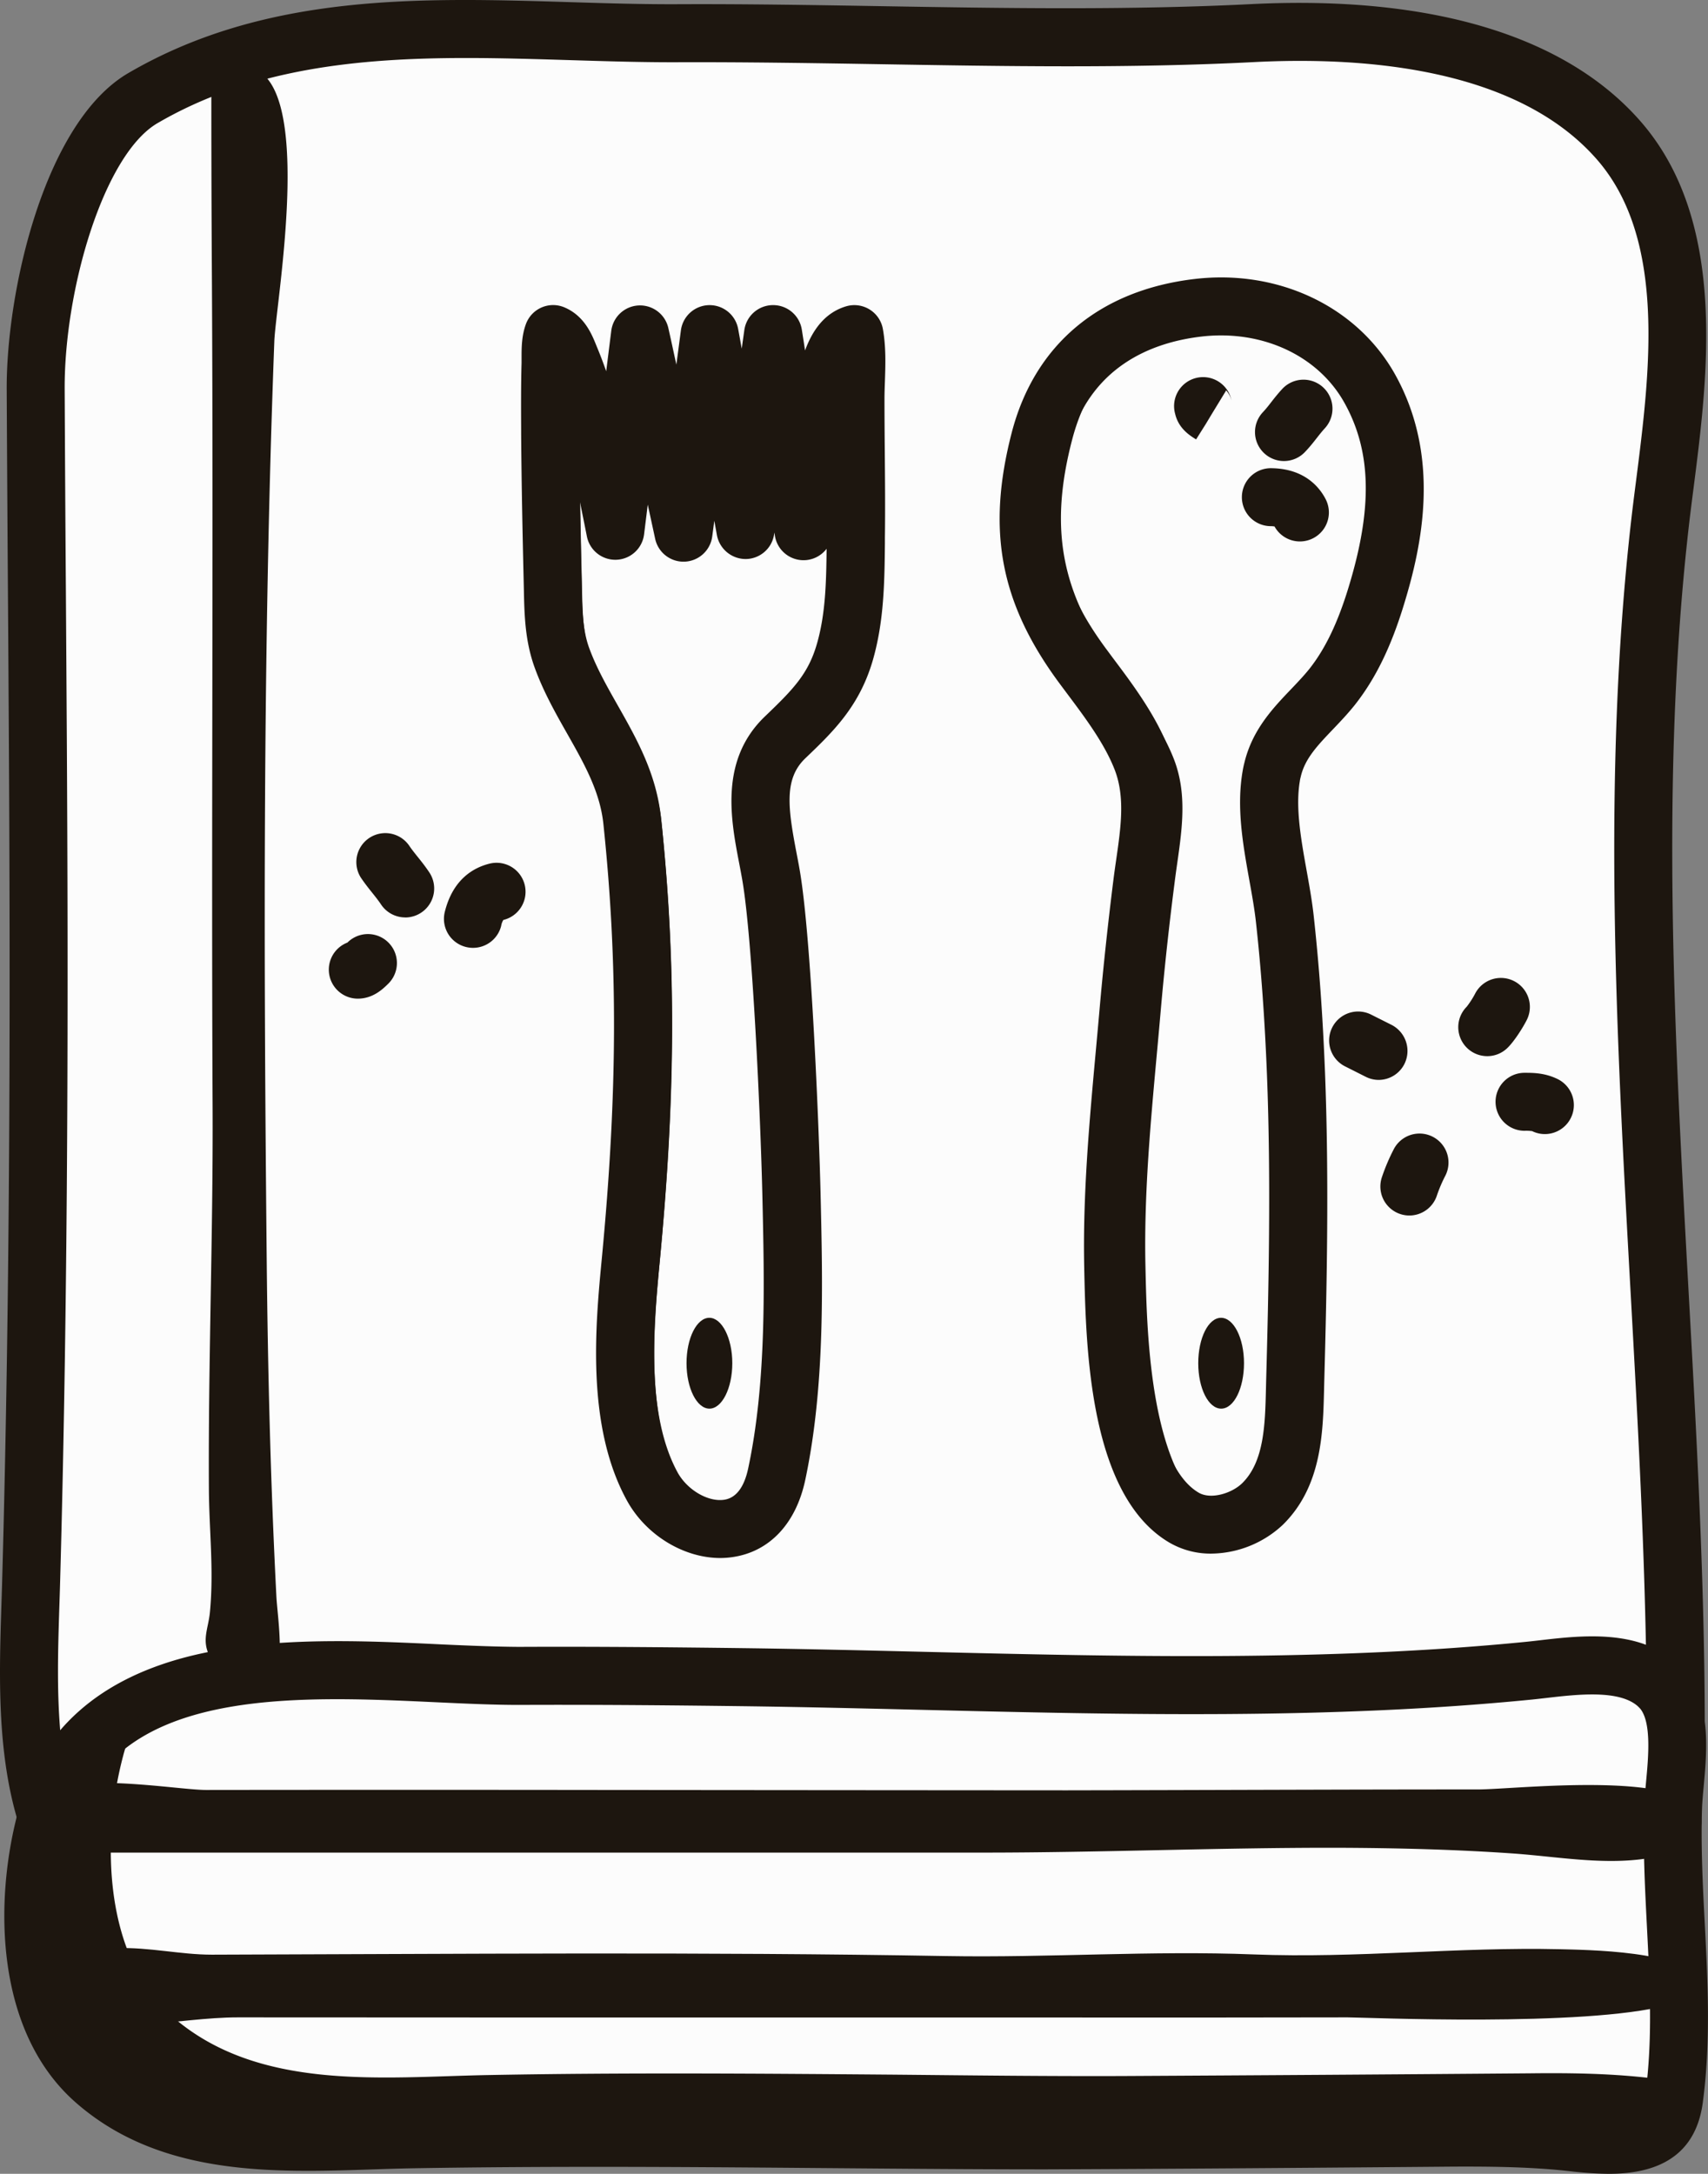 <svg xmlns="http://www.w3.org/2000/svg" width="848.59" height="1080" viewBox="0 0 848.59 1080"><rect x="0" y="0" width="848.59" height="1080" fill="#808080" stroke="none"/><g id="Слой_2" data-name="Слой 2"><g id="kitchen11_380526242"><g id="kitchen11_380526242-2" data-name="kitchen11_380526242"><path d="M832.56 854.1c-49-10.87-99.09 8.49-147.31 14.92-43.88 5.84-88.45 6.94-132.57 10.72-91.49 7.84-182.41 20.07-274.22 25.93-49.73 3.15-99.89 4.24-147.57 20.44-27.69 9.4-77 36.6-97.24.72-23.26-41.4-19.51-94.16-18.22-139.91 3.9-138.87 4.17-277.69 3.39-416.66-.33-58.9-.82-117.76-1.09-176.7C17.48 145.63 36 69.19 71 48.75 152.07 1.46 248.69 16.9 337.65 16.53c94.93-.36 189.92 4.72 284.84-.08 57.19-2.86 137.52 3 181.52 53 44.17 50.23 27.06 134.8 20.73 190.55-22.44 196.73 7.32 396.75 7.82 594.08" fill="#fcfcfc"/><path d="M65.3 959.21c-17.2.0-33.42-6.19-44.2-25.31C-2.32 892.19-.71 841.74.71 797.23c.11-3.61.23-7.18.33-10.72C5.27 635.92 5.07 485 4.42 370.34q-.21-37.84-.48-75.66-.35-50.52-.61-101.05c-.26-49 18.75-133 60.4-157.31C132.17-3.6 209.33-1.22 284 1.09c17.74.55 36.11 1.1 53.63 1 33.87-.14 68.28.44 101.54 1 59.94 1 121.93 2 182.63-1.05C710.86-2.38 777.63 17.64 814.83 60c43.57 49.55 33.76 126.32 26.6 182.38-.87 6.72-1.69 13.19-2.39 19.3C824.8 386.57 832 515.46 838.86 640.1c3.9 70.19 7.93 142.77 8.11 214a14.41 14.41.0 0 1-17.52 14.1c-31.52-7-63.91-.19-98.19 7-14.44 3-29.37 6.16-44.11 8.13-28.5 3.79-57.51 5.63-85.57 7.41-15.67 1-31.87 2-47.67 3.38-37.13 3.18-74.85 7.16-111.34 11-53.33 5.63-108.49 11.45-163.19 14.94q-9.06.57-18.12 1.09c-44 2.57-85.67 5-125.74 18.61-3.93 1.34-8.54 3.14-13.43 5C106.48 950.9 85.23 959.21 65.3 959.21zM231.76 28.82c-53.79.0-107 5.25-153.51 32.37C51.54 76.8 31.87 143.91 32.13 193.48q.24 50.54.61 101 .25 37.84.48 75.7c.65 114.88.85 266.12-3.39 417.14-.1 3.57-.22 7.18-.34 10.82-1.3 40.76-2.77 87 16.72 121.63 9.27 16.47 29.29 12.32 65.39-1.8 5.2-2 10.11-4 14.66-5.5C170 897.6 215.55 895 259.58 892.38c6-.36 12-.7 18-1.08 54.11-3.45 109-9.24 162-14.84 36.63-3.86 74.5-7.86 111.9-11.07C567.57 864 583.93 863 599.76 862c27.56-1.75 56.07-3.56 83.59-7.22 13.67-1.83 27.43-4.71 42-7.77 30.16-6.33 61.18-12.85 92.71-9.74-.7-65-4.38-131.3-7.94-195.54-7-125.84-14.2-256 .32-383.31.71-6.24 1.55-12.83 2.43-19.69C819.69 185.27 828.18 118.77 793.2 79 753.78 34.14 679 28 623.21 30.84 561.55 34 499.07 32.92 438.65 31.92c-33.12-.55-67.34-1.1-100.95-1-18 .09-36.65-.5-54.63-1.05C266 29.35 248.87 28.82 231.76 28.82z" fill="#1d160f"/><path d="M826.06 839.71c-.72-.83-1.51-1.63-2.35-2.47C807.84 822.61 779.17 828 760 830c-128.7 12.82-259.92 5-389 3.27-37.72-.48-75.39-.83-113.1-.65-73.15.17-209.47-25-235.07 71.93C12 945.28 13 1003.74 47.17 1033.73c42.74 37.49 104.38 30.15 156.75 29.13 67.12-1.17 134.2-.73 201.31-.15 38.11.26 76.17.73 114.28.66 67.42-.21 134.72-.79 202.08-1.35 18.94-.14 37.86.11 56.67 2 21.1 2.21 49.55 6.9 53.44-21.34 6.57-48-2.13-96.67-.37-144.94C831.93 881.15 837.83 854.24 826.06 839.71z" fill="#fcfcfc"/><path d="M799.14 1080a175.51 175.51.0 0 1-19-1.29l-3.33-.36c-18.93-1.91-38.47-2-55.07-1.93l-14.15.12c-61.58.51-125.25 1-188 1.23-27.34.0-55-.18-81.77-.4l-32.66-.26c-67.63-.58-133.87-1-201 .15-6.19.12-12.53.33-19 .54-49.5 1.65-105.64 3.51-147.54-33.24-40-35.09-40.56-99.34-28.85-143.71 10.87-41.14 40.66-67.64 88.54-78.76 38.83-9 82.86-7 121.69-5.14 14.06.65 27.36 1.18 38.73 1.25 39.5-.19 79.46.22 113.32.65 29.28.39 59.13 1.11 88 1.81 98.69 2.37 200.72 4.82 299.43-5 2.05-.21 4.26-.46 6.56-.73 20.87-2.42 49.44-5.73 68.38 11.74l.42.4c1.09 1.09 2.11 2.13 3 3.2l.32.39c13 16 10.94 38.67 9.29 56.85-.37 4-.71 7.69-.82 10.76C845 917.26 846 937 847 956c1.49 28.91 3 58.81-1 88.62S818.84 1080 799.14 1080zm-69.35-32.41c15.44.0 32.73.37 49.91 2.11l3.5.37c28 3 32.88.47 34.23-9.36 3.72-27.12 2.31-54.37.83-83.22-1-19.67-2.06-40-1.32-60.27.14-3.86.51-8 .91-12.33C819 872.69 820.48 856 815 849c-.39-.43-.81-.85-1.25-1.28-9.31-8.33-30.13-5.91-45.37-4.15-2.43.28-4.76.55-7 .78-100.52 10-203.45 7.53-303 5.14-28.79-.69-58.57-1.41-87.69-1.8-33.71-.43-73.5-.83-112.83-.65-12.26.0-25.76-.61-40.18-1.28-72.41-3.39-162.53-7.6-181 62.49-10 38-8.06 90.11 20 114.7 33.34 29.24 81.27 27.65 127.6 26.11 6.56-.22 13-.43 19.38-.56 67.46-1.17 133.91-.74 201.72-.15q16.31.11 32.67.26c26.71.22 54.35.45 81.45.41 62.64-.21 126.28-.73 187.83-1.24l14.16-.12C724.17 1047.6 727 1047.59 729.79 1047.59z" fill="#1d160f"/><path d="M816.68 1032.07c-18.83-2-37.77-2.22-56.67-2q-101.06.81-202.11 1.34c-38.08.15-76.16-.33-114.27-.69-67.15-.54-134.19-1.06-201.38.21-52.29 1-113.94 8.25-156.7-29.12-34.19-30-35.21-88.5-24.43-129.23a92.34 92.34.0 0 1 12-27.27c-23.93 11-42.45 29.3-50.36 59.25C12 945.28 13 1003.74 47.17 1033.73c42.74 37.49 104.38 30.15 156.75 29.13 67.12-1.17 134.2-.73 201.31-.15 38.11.26 76.17.73 114.28.66 67.42-.21 134.72-.79 202.08-1.35 18.94-.14 37.86.11 56.67 2 21.1 2.21 49.55 6.9 53.44-21.34.39-3 .76-6 1-9.12C827.28 1033.23 821.78 1032.61 816.68 1032.07z" fill="#1d160f"/><path d="M829.9 920.73c-25 7.45-51.81 2.07-77.25.18-29.28-2.06-58.6-2.79-87.88-2.9-58.8-.11-117.59 2.4-176.33 2.4q-144.75.0-289.51.0H25.1A15.53 15.53.0 0 1 9.57 904.89c0-30.27 75.07-15.53 93-15.6q98.09-.12 196.24.0 115.55.11 231.08.18c68.13-.11 136.31-.44 204.46-.44 19.22.0 111-10.89 111 15.86C845.41 913.1 839.22 918 829.9 920.73z" fill="#1d160f"/><path d="M828.2 996.27c-41 10.89-150.34 6-158.68 6-84.07.18-168.19.0-252.27.07H277.08q-79.41.0-158.83-.07c-30.68.0-64.56 10.27-94.23-2.14-40.12-16.89 17.89-31.78 34.12-32.25 16-.54 31.47 3.24 47.14 3.24 121.73-.33 243.41-1.45 365.07.69C521.25 972.69 572 969 623 971s101.34-3.78 152.15-2.59c10.95.33 64.49.58 68.33 16.09C844.73 989.7 838.7 993.57 828.2 996.27z" fill="#1d160f"/><path d="M125.55 838.63c-8.14-4.15-19.72-12.79-21.24-15.51-4.36-8.2-.77-13.88.0-22.3 2-21-.42-40.37-.53-61.52-.34-63 2.12-126 1.85-189.08-.66-136.23.42-272.59-.33-408.91Q105 95 105 48.75A15.59 15.59.0 0 1 120.61 33.2c37.51.0 16.47 116.35 15.68 136.39C130.56 321.42 131 474.12 132.51 626c.56 55.71 1.94 111.41 4.8 167 .58 11.21 5.38 38.63-4.24 47.56C132.08 841.54 129.15 840.51 125.55 838.63z" fill="#1d160f"/><path d="M424.42 166c-11.35 3.46-13.65 23.31-15.78 32.8-3.91 17.5-6.26 35.33-8.21 53.09-.43 4-.86 8.1-1.23 12.12q-6.61-42.92-13.25-85.91c-.57-4.07-1.22-8.13-1.85-12.1q-6 42.62-12.06 85.3c-.58 4-1.08 8.06-1.71 12.06q-7.74-42.69-15.56-85.41c-.75-4-1.44-8-2.17-11.95q-5.72 43.14-11.43 86.51c-.56 4.06-1.09 8.13-1.61 12.16q-9.39-43.29-18.9-86.57c-.85-4-1.75-8.1-2.67-12.1q-5.37 42.78-10.81 85.6c-.49 4.07-1 8.06-1.49 12.13-5.74-28.72-11.31-59-22.54-86.06-1.79-4.41-3.71-9.7-8.36-11.67-1.67 4.4-1.19 10.07-1.3 14.78-.32 11.52-.24 23-.19 34.46.19 24.7.69 49.43 1.27 74.13.3 12.66.19 25.3 4.58 37.4 10.31 28.33 31.77 50.07 35 81.31 8 76.29 6.43 142.73-.8 218.55C310 661.09 306.37 706.16 324 738.44c13.4 24.47 53.31 34.09 61.84-6.14 9.43-44.38 8.37-93.54 7.3-138.78-.76-32.62-4.58-126.74-10.18-158.92-4-22.9-12.28-49.71 7-68.23 13.89-13.29 24.17-23.31 29.7-42.37 5.36-18.56 5.27-38 5.48-57.16.3-23-.21-46-.21-69C425 187.38 426.25 176.31 424.42 166z" fill="#fcfcfc"/><path d="M357.86 774.05c-18.15.0-37-11.36-46.46-28.7C291.09 708.23 295.84 658.3 299 625.26c7.82-81.91 8.06-146.42.81-215.69-1.65-16.2-9.56-30.14-17.92-44.9-5.83-10.28-11.86-20.91-16.25-33-4.84-13.35-5.11-26.34-5.37-38.89l-.07-3.1c-.52-21.94-1.08-47.94-1.28-74.36v-2.21c-.05-10.69-.1-21.74.21-32.77.0-.8.0-1.73.0-2.67.0-4.83.0-10.85 2.21-16.79a14.39 14.39.0 0 1 19.08-8.17c9.91 4.19 13.61 13.36 15.82 18.84l.27.67q2.5 6 4.67 12.22 1.27-10.14 2.54-20.26A14.41 14.41.0 0 1 332 162.76c.93 4.07 1.84 8.25 2.71 12.32l1.33 6.07q1.13-8.53 2.26-17.05a14.4 14.4.0 0 1 13.91-12.5h.37a14.4 14.4.0 0 1 14.15 11.79l1 5.49c.25 1.44.52 2.88.78 4.33l1.3-9.22A14.4 14.4.0 0 1 384 151.59h.14a14.41 14.41.0 0 1 14.22 12.12c.55 3.42 1.1 6.91 1.61 10.41 3.49-9.48 9.36-18.58 20.3-21.9a14.41 14.41.0 0 1 18.38 11.26c1.59 9 1.28 17.68 1 26.1-.1 2.81-.2 5.59-.21 8.33.0 8.8.07 17.68.15 26.56.12 13.93.25 28.33.06 42.56v3.09c-.2 18.9-.4 38.44-6 57.88-6.68 23-19.74 35.54-33.57 48.77-10.52 10.1-8.68 24.34-4.42 46.59.58 3 1.14 5.91 1.64 8.79 5.85 33.58 9.66 129.79 10.39 161 1.06 44.83 2.26 95.64-7.61 142.11-4.6 21.66-17.72 35.63-36 38.32A42.73 42.73.0 0 1 357.86 774.05zM288.14 249.37c.25 14 .54 27.47.83 39.65l.07 3.18c.22 10.69.44 20.79 3.65 29.65 3.57 9.8 8.75 18.94 14.23 28.61 9.47 16.7 19.25 34 21.52 56.14 7.46 71.26 7.22 137.48-.79 221.39-2.81 29.53-7 74.17 9 103.53 4.75 8.67 15.12 14.77 23.12 13.59 5.92-.87 10-6.19 12-15.8 9.18-43.18 8-92.2 7-135.45-.91-38.81-4.88-127.53-10-156.78-.47-2.73-1-5.49-1.54-8.29-4.14-21.58-9.81-51.13 12.77-72.81 14-13.41 21.52-21.09 25.84-36s4.66-30.64 4.85-47.35A14.4 14.4.0 0 1 385 266.2l-.25-1.64c-.05.34-.1.67-.16 1a14.4 14.4.0 0 1-14.05 12.18 14.58 14.58.0 0 1-14.35-11.83c-.43-2.4-.87-4.79-1.3-7.19q-.42 3.22-.84 6.4l-.19 1.4a14.4 14.4.0 0 1-28.35 1.19q-1.83-8.48-3.68-17l-.33 2.63L320 265.48a14.4 14.4.0 0 1-28.41 1.06l-1.24-6.23Q289.25 254.87 288.14 249.37z" fill="#1d160f"/><path d="M338.5 738.44c-17.66-32.28-14-77.35-10.7-111.82 7.23-75.82 8.78-142.26.82-218.55-3.25-31.24-24.65-53-35-81.31-4.37-12.1-4.23-24.74-4.53-37.4-.59-24.7-1.11-49.43-1.28-74.13-.07-8.45-.11-17 0-25.37-1.45-4.14-3-8.25-4.65-12.2-1.79-4.41-3.71-9.7-8.36-11.67-1.67 4.4-1.19 10.07-1.3 14.78-.32 11.52-.24 23-.19 34.46.19 24.7.69 49.43 1.27 74.13.3 12.66.19 25.3 4.58 37.4 10.31 28.33 31.77 50.07 35 81.31 8 76.29 6.43 142.73-.8 218.55C310 661.09 306.37 706.16 324 738.44c8.12 14.86 26.07 24.18 40.8 20.26A42.33 42.33.0 0 1 338.5 738.44z" fill="#1d160f"/><path d="M631.58 385.47c.17-1.06.38-2 .63-3 4.23-17.9 18.74-27.63 29.62-41.25 10.48-13.26 17.09-29.27 21.95-45.28 10.49-34.18 15-70-3.17-102.74-16.9-30.42-52.05-44.14-85.28-40.3-39.11 4.57-68.4 26.07-78.69 65.58C505.09 263 511.3 295.2 538.57 331.73c10.6 14.24 22.38 29.15 28.8 45.79 7.58 19.9 2.83 40.23.21 60.57-2.73 21.57-5.06 43.07-7 64.68-3.67 42.26-8.48 84.64-7.54 127.09.74 33.23 2.18 104.84 35.26 124.15 12.11 7 29.37 2.44 38.92-6.89 16.1-15.88 15.63-40 16.21-60.86 1.4-51 2.37-101.94.39-152.88-1-25.68-2.72-51.28-5.55-76.87C635.86 434 627.65 408.07 631.58 385.47z" fill="#fcfcfc"/><path d="M601.74 771.87a40.68 40.68.0 0 1-20.62-5.4c-39.91-23.3-41.55-96.46-42.43-135.77v-.51c-.8-36.32 2.52-72.72 5.73-107.93.63-6.91 1.27-13.83 1.87-20.74 1.86-21.26 4.23-43.21 7-65.25.4-3.11.84-6.2 1.29-9.29 2.29-15.88 4.45-30.87-.68-44.33-5.1-13.22-14.7-26-24-38.42L527 340.34c-30-40.15-37-76.5-24.32-125.48 11.37-43.67 43.68-70.75 91-76.27 41.71-4.85 80.78 13.86 99.54 47.61 22.7 40.86 13.36 84.61 4.35 114-6.42 21.14-14.18 37-24.43 50-3.58 4.48-7.29 8.36-10.87 12.12-7.77 8.14-13.91 14.57-16 23.5l-.09.37a17 17 0 0 0-.36 1.7.44.44.0 0 1 0 .1c-2.28 13.13.58 29.05 3.34 44.46 1.34 7.44 2.72 15.13 3.53 22.55 2.66 24.11 4.51 49.58 5.62 77.87 2.07 53.31.89 107.36-.38 153.83l-.1 4c-.53 21.3-1.17 47.81-20.4 66.77A52.81 52.81.0 0 1 601.74 771.87zm4.91-605.23a83.27 83.27.0 0 0-9.67.56c-24.51 2.86-55.94 14.71-66.41 54.9-10.49 40.5-5.2 67.88 19.54 101L553 327c10 13.31 21.26 28.38 27.82 45.37 7.81 20.5 4.88 40.82 2.29 58.76-.42 2.94-.85 5.89-1.22 8.83-2.75 21.64-5.07 43.22-6.9 64.11q-.91 10.41-1.88 20.85c-3.14 34.41-6.38 70-5.62 104.67v.5c.59 26.36 2.15 96.37 28.11 111.53 6 3.47 16.36.36 21.59-4.76 10.9-10.74 11.35-29.13 11.78-46.91l.1-4.06c1.26-46 2.44-99.48.4-151.91-1.09-27.58-2.88-52.4-5.47-75.85-.71-6.45-1.94-13.33-3.25-20.61-3.2-17.85-6.51-36.3-3.37-54.43.24-1.43.52-2.75.86-4.08 3.94-16.44 14.16-27.14 23.18-36.59 3.3-3.46 6.41-6.72 9.16-10.15 7.89-10 14.07-22.87 19.43-40.48 12-39.22 11.41-67.45-2-91.57C656.37 179.21 632.92 166.64 606.65 166.64zm24.93 218.83h0z" fill="#1d160f"/><path d="M604.29 754c-33-19.31-34.44-90.92-35.18-124.15-1-42.45 3.85-84.83 7.52-127.09 1.87-21.61 4.23-43.11 7-64.68 2.56-20.34 7.3-40.67-.26-60.57C577 360.88 565.17 346 554.59 331.73 527.3 295.2 521.06 263 532.67 218.47c10.26-39.51 39.53-61 78.65-65.58 1.12-.11 2.17-.15 3.26-.3a97.52 97.52.0 0 0-19.25.3c-39.11 4.57-68.4 26.07-78.69 65.58C505.09 263 511.3 295.2 538.57 331.73c10.6 14.24 22.38 29.15 28.8 45.79 7.58 19.9 2.83 40.23.21 60.57-2.73 21.57-5.06 43.07-7 64.68-3.67 42.26-8.48 84.64-7.54 127.09.74 33.23 2.18 104.84 35.26 124.15 6.43 3.74 14.33 4.15 21.74 2.33A23.49 23.49.0 0 1 604.29 754z" fill="#1d160f"/><path d="M363.83 677.25c0 12.46-5.12 22.59-11.36 22.59s-11.37-10.06-11.38-22.55 5.08-22.56 11.32-22.58S363.83 664.83 363.83 677.25z" fill="#1d160f"/><path d="M618.06 677.25c0 12.46-5 22.59-11.33 22.59s-11.4-10.06-11.4-22.55 5-22.56 11.31-22.58S618.06 664.83 618.06 677.25z" fill="#1d160f"/><path d="M637.93 229.05a14.39 14.39.0 0 1-10.46-24.29c1.48-1.57 2.72-3.15 4.15-5s3.23-4.12 5.39-6.47a14.4 14.4.0 1 1 21.21 19.49c-1.39 1.51-2.56 3-3.92 4.73-1.64 2.1-3.5 4.48-5.9 7A14.37 14.37.0 0 1 637.93 229.05z" fill="#1d160f"/><path d="M594.34 218.36l7.54-12.27-7.62 12.22c-3-1.86-8.66-5.33-10.39-12.62a14.4 14.4.0 1 1 28-6.62 11.4 11.4.0 0 0-2.66-5.11z" fill="#1d160f"/><path d="M645.84 269a14.38 14.38.0 0 1-12.61-7.43 10.83 10.83.0 0 0-1.79-.16 14.4 14.4.0 1 1 .5-28.79c16.54.29 23.84 9.8 26.72 15.44A14.4 14.4.0 0 1 645.84 269zm-12.17-7.31z" fill="#1d160f"/><path d="M738.92 524.72a14.4 14.4.0 0 1-10.21-24.56 43.93 43.93.0 0 0 4.13-6.4 14.4 14.4.0 1 1 25.7 13c-1.89 3.74-6.13 10.52-9.61 13.89A14.32 14.32.0 0 1 738.92 524.72z" fill="#1d160f"/><path d="M685 536.52A14.25 14.25.0 0 1 678.6 535l-10.1-5.09a14.4 14.4.0 1 1 12.93-25.73l9.83 4.94a14.55 14.55.0 0 1 6.53 19.42A14.37 14.37.0 0 1 685 536.52z" fill="#1d160f"/><path d="M700.22 603.89a14.42 14.42.0 0 1-13.66-19 97.66 97.66.0 0 1 5.81-13.74A14.4 14.4.0 1 1 718.15 584a70.23 70.23.0 0 0-4.27 10A14.41 14.41.0 0 1 700.22 603.89z" fill="#1d160f"/><path d="M767.53 563.43a14.2 14.2.0 0 1-6.3-1.46 21.6 21.6.0 0 0-3.79-.18 14.4 14.4.0 0 1 0-28.8c4.25.0 10.07.0 16.42 3.1a14.4 14.4.0 0 1-6.33 27.34z" fill="#1d160f"/><path d="M201.33 455.79a14.41 14.41.0 0 1-12-6.41c-1.34-2-2.73-3.74-4.33-5.75-1.76-2.19-3.74-4.67-5.77-7.69a14.4 14.4.0 0 1 23.93-16c1.34 2 2.72 3.72 4.31 5.71 1.78 2.21 3.79 4.72 5.83 7.78a14.41 14.41.0 0 1-12 22.39z" fill="#1d160f"/><path d="M177.74 496.15a14.41 14.41.0 0 1-5.13-27.86l.09-.09a14.4 14.4.0 0 1 20.2 20.53C190.26 491.32 185.36 496.15 177.74 496.15zm0-28.8h0z" fill="#1d160f"/><path d="M235 470.91a14.58 14.58.0 0 1-3.5-.43A14.4 14.4.0 0 1 221 453c4.08-16.32 14.39-22 22.32-23.95a14.4 14.4.0 0 1 6.77 28A7.74 7.74.0 0 0 249 460 14.41 14.41.0 0 1 235 470.91z" fill="#1d160f"/></g></g></g></svg>